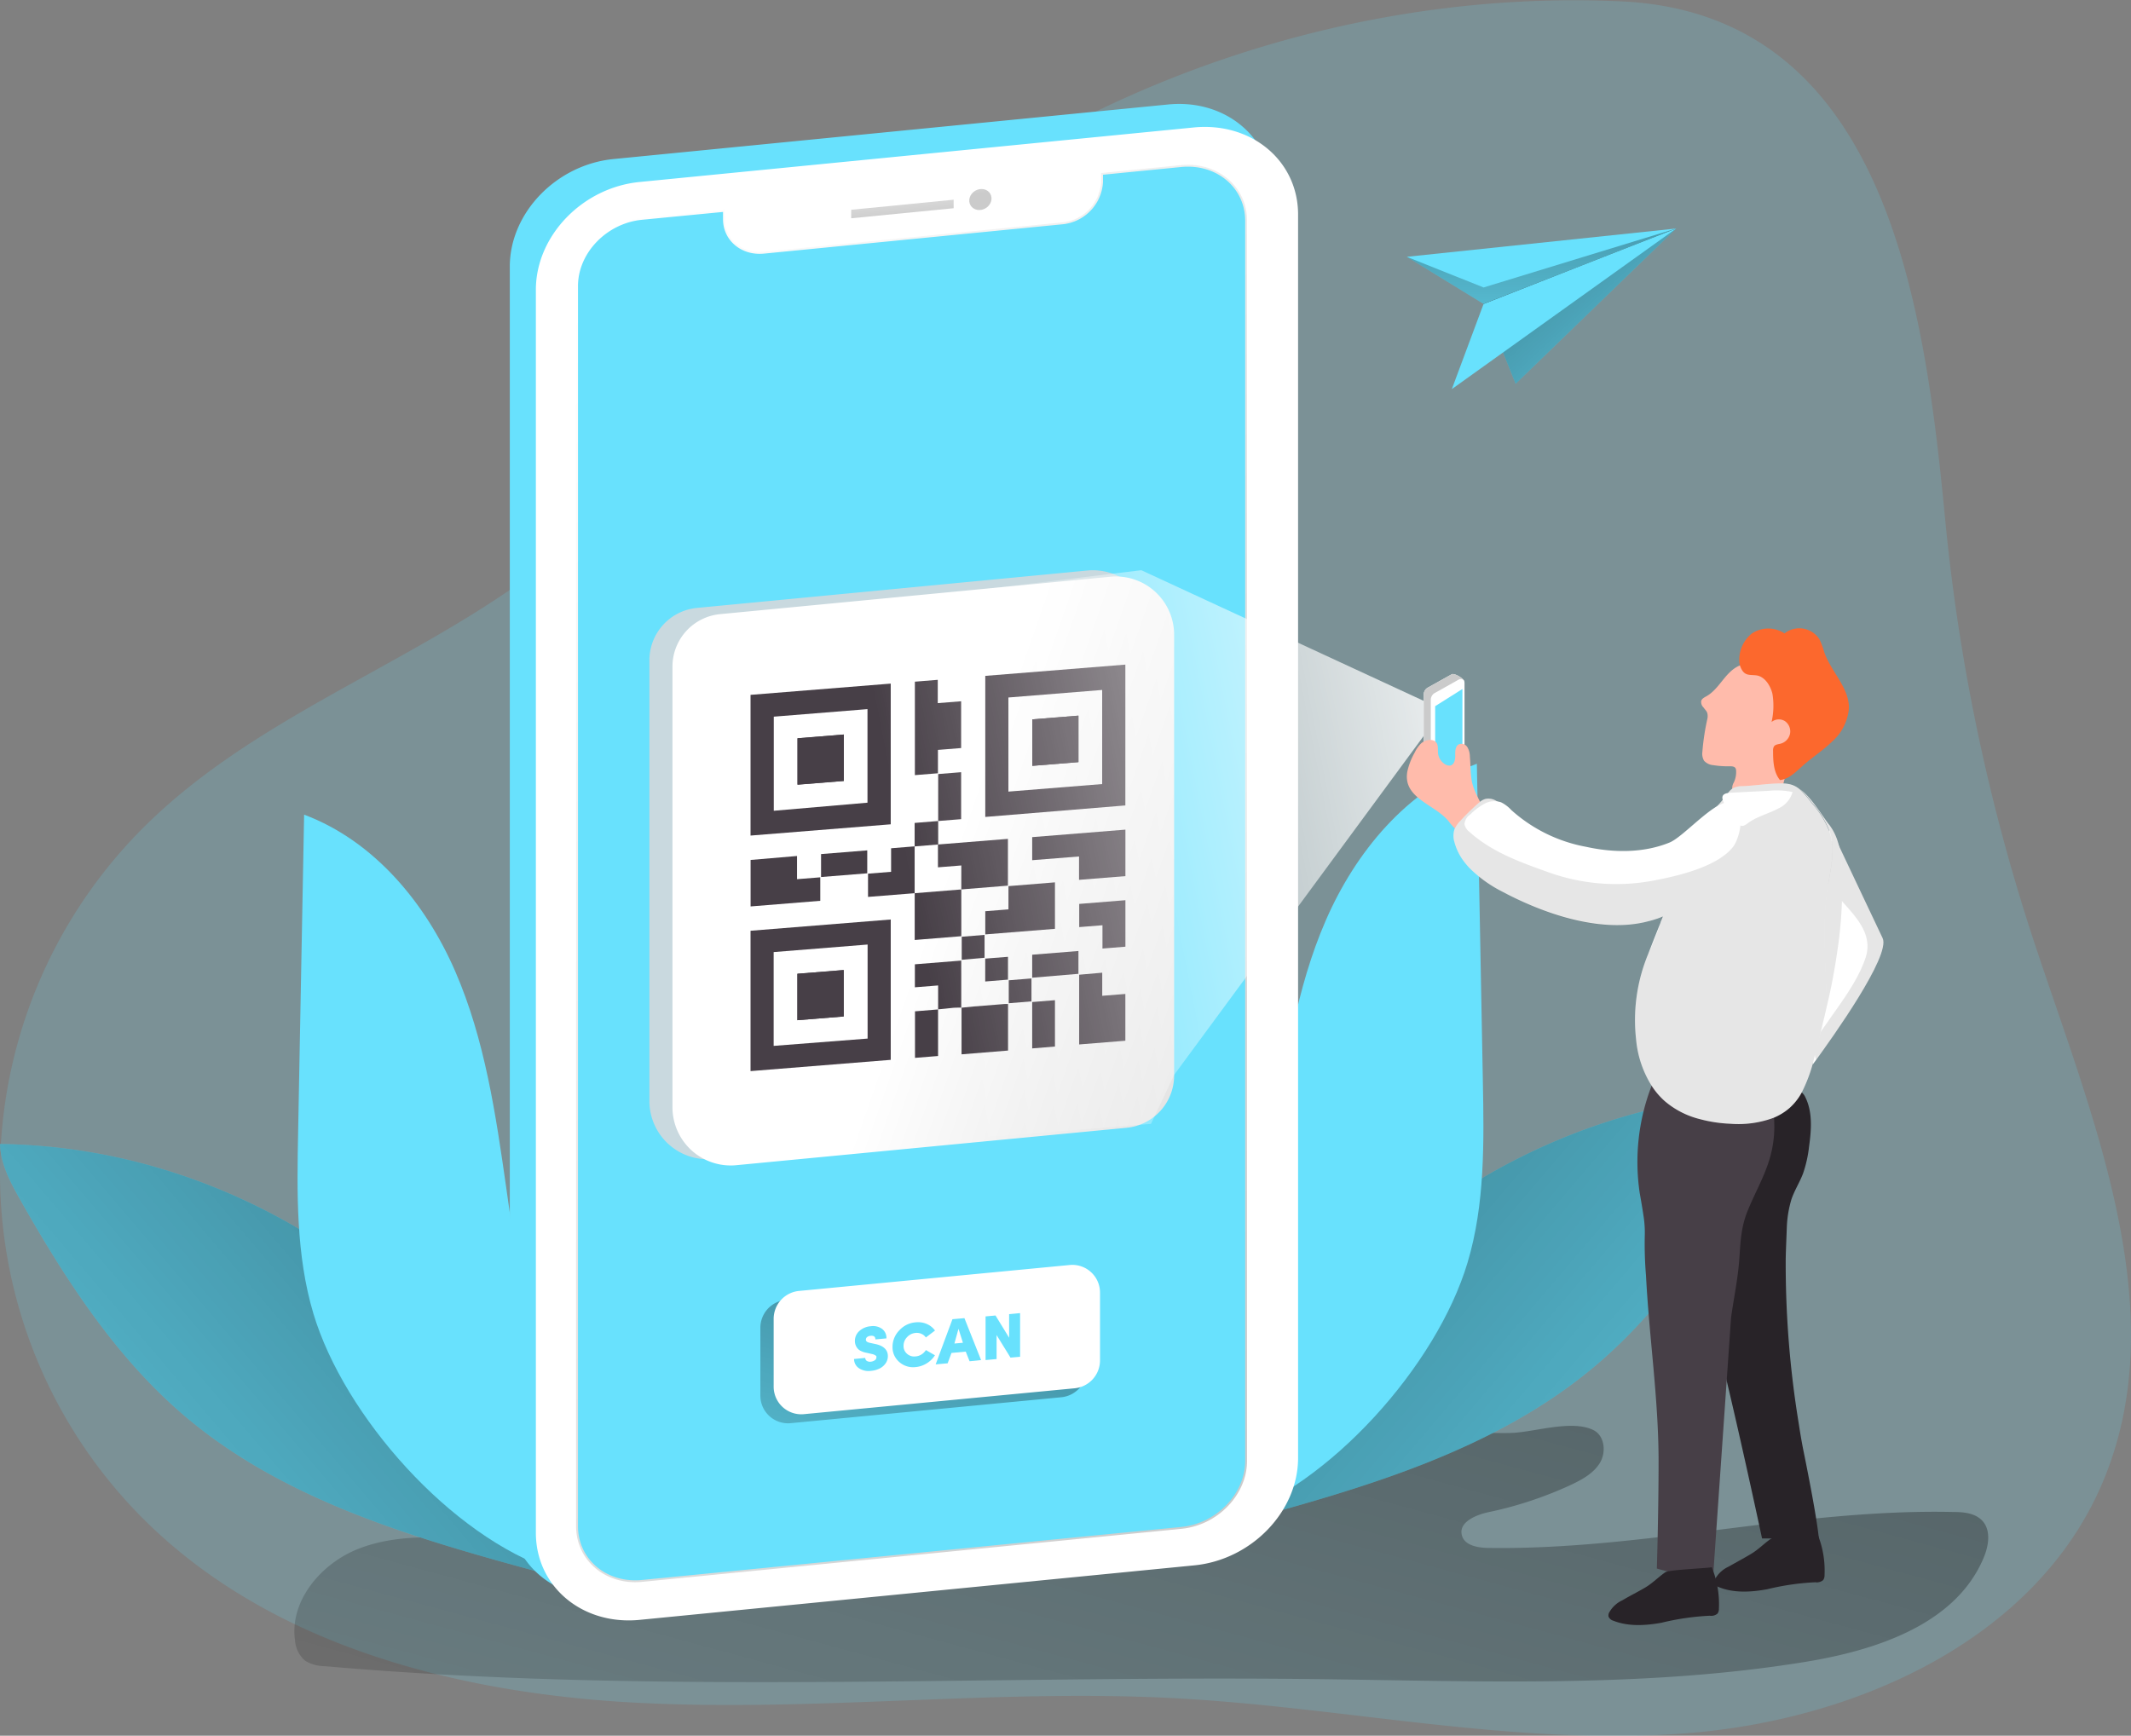 <svg viewBox="0 0 355.68 289.76" xmlns="http://www.w3.org/2000/svg" xmlns:xlink="http://www.w3.org/1999/xlink"><rect x="0" y="0" width="355.68" height="289.76" fill="#808080" stroke="none"/><linearGradient id="a" gradientUnits="userSpaceOnUse" x1="253.52" x2="173.83" y1="137.2" y2="430.55"><stop offset=".01"/><stop offset=".13" stop-opacity=".69"/><stop offset=".25" stop-opacity=".32"/><stop offset="1" stop-opacity="0"/></linearGradient><linearGradient id="b" x1="117" x2="-17.04" xlink:href="#a" y1="200.47" y2="314.66"/><linearGradient id="c" gradientTransform="matrix(-1 0 0 1 1368.9 0)" x1="1138.46" x2="1004.42" xlink:href="#a" y1="191.97" y2="306.15"/><linearGradient id="d" gradientTransform="matrix(1.07 -.1 0 1 118.61 -197.3)" gradientUnits="userSpaceOnUse" x1="-29.27" x2="139.3" y1="294.18" y2="428.8"><stop offset="0" stop-color="#fff"/><stop offset="1" stop-color="#cbcbcb"/></linearGradient><linearGradient id="e" x1="186.03" x2="161.24" xlink:href="#a" y1="214.87" y2="297.8"/><linearGradient id="f" gradientTransform="matrix(1.07 -.1 0 1 93.51 -209.92)" x1="53.63" x2="53.54" xlink:href="#d" y1="240.56" y2="251.83"/><linearGradient id="g" gradientTransform="matrix(.97 .45 -.5 .86 250.98 -199.45)" x1="65.18" x2="65.8" xlink:href="#d" y1="241.9" y2="250.15"/><linearGradient id="h" gradientTransform="matrix(1 .02 0 1 3.8 31.9)" x1="178.47" x2="267.29" xlink:href="#d" y1="124.05" y2="154.88"/><linearGradient id="i" gradientUnits="userSpaceOnUse" x1="261.9" x2="151.72" y1="124.5" y2="146.14"><stop offset=".01" stop-color="#fff"/><stop offset="1" stop-color="#fff" stop-opacity="0"/></linearGradient><linearGradient id="j" x1="259.55" x2="266.04" xlink:href="#d" y1="125.82" y2="132.68"/><linearGradient id="k" x1="252.32" x2="289.51" xlink:href="#a" y1="35.88" y2="76.21"/><linearGradient id="l" x1="257.28" x2="257.28" xlink:href="#a" y1="25.95" y2="69.23"/><path d="m171.76 54.57c-20.91 17.43-37.76 39.66-60 55.43-20.57 14.53-45.4 23.24-63.1 41.14a81.54 81.54 0 0 0 .09 114.78c21.17 21.33 52.47 29.37 82.48 30.95s60.1-2.35 90.11-.74c28.4 1.53 56.64 8 85 5.86s58.39-15.51 69.59-41.64c12.4-28.92-1.81-61.46-11.61-91.35a323.5 323.5 0 0 1 -14.56-69.62c-3.4-35.41-9.66-84.58-54.22-86.54-44.26-2.01-89.85 13.4-123.78 41.73z" fill="#68e1fd" opacity=".18" transform="translate(-25.09 -12.62)"/><path d="m291.08 251.38c1.84.94 2.11 3.64 1.07 5.41s-3 2.83-4.83 3.7a63.69 63.69 0 0 1 -13.78 4.57c-2.15.46-5 1.68-4.46 3.82.39 1.71 2.6 2.12 4.35 2.15 26 .4 51.71-6.58 77.7-6 1.72 0 3.63.19 4.81 1.45 1.49 1.59 1.09 4.15.25 6.16-4.64 11.16-18 15.51-29.94 17.44-27.19 4.41-54.93 3.15-82.47 2.84-54.85-.6-109.85 2.63-164.5-2.15a6.26 6.26 0 0 1 -3.28-.92 5 5 0 0 1 -1.67-3.37c-.93-6.65 4.39-12.9 10.65-15.33s13.21-2 19.91-1.51c28.39 2 56.9 3.7 85.28 1.56a245.31 245.31 0 0 0 54.8-10c8.19-2.55 16.48-7.57 24.85-9.1 2.58-.47 5.2-.15 7.8-.28 3.78-.19 9.94-2.23 13.46-.44z" fill="url(#a)" transform="translate(-25.09 -12.62)"/><path d="m25.09 203.6c.1 3.35 1.75 6.43 3.4 9.35 7.51 13.25 15.91 26.29 27.51 36.13 17.08 14.45 39.45 20.67 61.05 26.51-1.94-.94-4.26-10.89-5.12-13.08-1.67-4.29-3.23-8.62-4.84-12.92-2.53-6.81-7.87-12.29-13-17.3a103.54 103.54 0 0 0 -41.62-24.42 98.62 98.62 0 0 0 -27.38-4.27z" fill="#68e1fd" transform="translate(-25.09 -12.62)"/><path d="m25.09 203.6c.1 3.35 1.75 6.43 3.4 9.35 7.51 13.25 15.91 26.29 27.51 36.13 17.08 14.45 39.45 20.67 61.05 26.51-1.94-.94-4.26-10.89-5.12-13.08-1.67-4.29-3.23-8.62-4.84-12.92-2.53-6.81-7.87-12.29-13-17.3a103.54 103.54 0 0 0 -41.62-24.42 98.62 98.62 0 0 0 -27.38-4.27z" fill="url(#b)" transform="translate(-25.09 -12.62)"/><path d="m109.6 211c-1.76-12.32-3.57-24.81-8.53-36.23s-13.55-21.77-25.22-26.15l-1 52.95c-.2 10.19-.37 20.58 2.55 30.35 5.14 17.12 22.94 37.21 40.1 42.87 2.54-8.23-1.73-20.68-3-29.22z" fill="#68e1fd" transform="translate(-25.09 -12.62)"/><path d="m322.35 195.1c-.09 3.34-1.75 6.43-3.4 9.34-7.49 13.25-15.9 26.3-27.52 36.13-17.08 14.45-39.44 20.68-61 26.51 1.93-.94 4.25-10.89 5.11-13.08 1.67-4.29 3.23-8.61 4.84-12.92 2.53-6.81 7.87-12.28 13.06-17.29a103.29 103.29 0 0 1 41.56-24.42 97.76 97.76 0 0 1 27.35-4.27z" fill="#68e1fd" transform="translate(-25.09 -12.62)"/><path d="m322.35 195.1c-.09 3.34-1.75 6.43-3.4 9.34-7.49 13.25-15.9 26.3-27.52 36.13-17.08 14.45-39.44 20.68-61 26.51 1.93-.94 4.25-10.89 5.11-13.08 1.67-4.29 3.23-8.61 4.84-12.92 2.53-6.81 7.87-12.28 13.06-17.29a103.29 103.29 0 0 1 41.56-24.42 97.76 97.76 0 0 1 27.35-4.27z" fill="url(#c)" transform="translate(-25.09 -12.62)"/><path d="m237.84 202.51c1.76-12.32 3.57-24.82 8.53-36.23s13.55-21.82 25.22-26.16q.51 26.48 1 52.94c.19 10.2.37 20.59-2.56 30.36-5.13 17.12-22.94 37.21-40.09 42.86-2.55-8.22 1.72-20.68 2.94-29.22z" fill="#68e1fd" transform="translate(-25.09 -12.62)"/><path d="m115.09 152.54a2.22 2.22 0 0 0 -.68.78 6.23 6.23 0 0 0 -1.33 4 .35.35 0 0 0 .08.22.43.43 0 0 0 .2.07c.62.09 1.25.16 1.88.21a11.44 11.44 0 0 0 -.29 5.08 1.86 1.86 0 0 0 .31 1.06 2 2 0 0 0 1.57.49h3.7a12.62 12.62 0 0 0 2-.11.64.64 0 0 0 .33-.13.54.54 0 0 0 .13-.35c.23-1.62-.24-3.24-.31-4.87a.51.51 0 0 1 0-.3.54.54 0 0 1 .27-.22l1.08-.57a.79.79 0 0 0 .27-.21.75.75 0 0 0 .09-.39 5.07 5.07 0 0 0 -1.32-4 4.77 4.77 0 0 0 -2.81-.94c-.94-.06-1.87-.1-2.81-.21a4.43 4.43 0 0 0 -2.36.39z" fill="none" transform="translate(-25.09 -12.62)"/><path d="m117.67 152.92a1.46 1.46 0 0 0 .37.52 1.24 1.24 0 0 0 .56.22 1.18 1.18 0 0 0 .59-.07 1 1 0 0 0 .44-.44 2.06 2.06 0 0 0 .17-.6 3.49 3.49 0 0 0 -.14-1.47 1.18 1.18 0 0 0 -.21-.4 1 1 0 0 0 -.61-.28c-.32-.06-1.07-.11-1.22.27a3.17 3.17 0 0 0 -.18 1.4 2.82 2.82 0 0 0 .23.85z" fill="none" transform="translate(-25.09 -12.62)"/><path d="m120.94 148.43a2.92 2.92 0 0 1 -.69 2 1.67 1.67 0 0 1 -2 .42 2.81 2.81 0 0 1 -.62-.52 4.53 4.53 0 0 1 -.82-1 3.18 3.18 0 0 1 -.28-1.14 3.28 3.28 0 0 1 .11-1.39 1.8 1.8 0 0 1 .88-1.05 2.72 2.72 0 0 1 1.06-.18 4.74 4.74 0 0 1 1.25.13c.47.13.87.33.9.84s.27 1.24.21 1.89z" fill="none" transform="translate(-25.09 -12.62)"/><path d="m220.07 30.06-92.57 9.11c-9.56.94-17.32 9-17.32 17.95v207.55c0 9 7.76 15.48 17.32 14.54l92.57-9.11c9.57-.94 17.33-9 17.33-17.94v-207.55c0-8.98-7.76-15.49-17.33-14.55zm8.49 222.54c0 5.53-4.78 10.48-10.67 11.06l-89.95 8.85c-5.9.58-10.68-3.43-10.68-9v-207c0-5.53 4.78-10.48 10.68-11.06l13.48-1.33v1.23c0 3.54 3.06 6.11 6.83 5.74l49.75-4.83a7.48 7.48 0 0 0 6.84-7.08v-1.18l13-1.28c5.89-.58 10.67 3.43 10.67 9z" fill="#68e1fd" transform="translate(-25.09 -12.62)"/><path d="m224.43 33.89-92.58 9.11c-9.56.94-17.32 9-17.32 18v207.5c0 9 7.76 15.48 17.32 14.54l92.58-9.1c9.56-.94 17.32-9 17.32-17.95v-207.55c0-8.97-7.75-15.44-17.32-14.55zm8.49 222.54c0 5.53-4.78 10.48-10.68 11.06l-90 8.85c-5.9.58-10.68-3.43-10.68-9v-207c0-5.53 4.78-10.49 10.68-11.07l13.53-1.27v1.22c0 3.54 3.06 6.11 6.83 5.74l49.76-4.89a7.5 7.5 0 0 0 6.83-7.07v-1.21l13.05-1.29c5.9-.58 10.68 3.44 10.68 9z" fill="#fff" transform="translate(-25.09 -12.62)"/><path d="m232.92 49.47v207c0 5.53-4.78 10.48-10.68 11.06l-90 8.85c-5.9.58-10.68-3.43-10.68-9v-207c0-5.53 4.78-10.49 10.68-11.07l13.53-1.31v1.22c0 3.54 3.06 6.11 6.83 5.74l49.76-4.89a7.5 7.5 0 0 0 6.83-7.07v-1.21l13.05-1.29c5.9-.58 10.68 3.44 10.68 8.97z" fill="none" stroke="url(#d)" stroke-miterlimit="10" stroke-width=".63" transform="translate(-25.09 -12.62)"/><path d="m232.92 49.47v207c0 5.53-4.78 10.48-10.68 11.06l-90 8.85c-5.9.58-10.68-3.43-10.68-9v-207c0-5.53 4.78-10.49 10.68-11.07l13.53-1.31v1.22c0 3.54 3.06 6.11 6.83 5.74l49.76-4.89a7.5 7.5 0 0 0 6.83-7.07v-1.21l13.05-1.29c5.9-.58 10.68 3.44 10.68 8.97z" fill="#68e1fd" transform="translate(-25.09 -12.62)"/><path d="m202.2 245.88-45.2 4.33a4.62 4.62 0 0 1 -5-4.61v-11.31a4.68 4.68 0 0 1 4.23-4.66l45.18-4.33a4.62 4.62 0 0 1 5.06 4.61v11.31a4.69 4.69 0 0 1 -4.27 4.66z" fill="url(#e)" transform="translate(-25.09 -12.62)"/><path d="m159.17 34.76-17.1 1.68v-1.42l17.1-1.68z" fill="url(#f)"/><ellipse cx="188.77" cy="46.01" fill="url(#g)" rx="1.91" ry="1.7" transform="matrix(.863 -.505 .505 .863 -22.51 88.93)"/><g transform="translate(-25.09 -12.62)"><path d="m144 206.11 65.21-6.25a8.79 8.79 0 0 0 8-8.83v-73.57a9.72 9.72 0 0 0 -10.52-9.61l-65.21 6.25a8.78 8.78 0 0 0 -8 8.82v73.58a9.72 9.72 0 0 0 10.52 9.61z" fill="#c9d9df"/><path d="m147.85 207.15 65.21-6.25a8.78 8.78 0 0 0 8-8.82v-73.58a9.72 9.72 0 0 0 -10.52-9.61l-65.21 6.25a8.79 8.79 0 0 0 -8 8.83v73.57a9.72 9.72 0 0 0 10.52 9.61z" fill="url(#h)"/><path d="m150.36 128.62 23.4-1.88v23.49l-23.4 1.88zm19.52 18v-15.62l-15.64 1.26v15.71z" fill="#473f47"/><path d="m189.54 125.45 23.38-1.88v23.51l-23.38 1.92zm19.51 18.06v-15.71l-15.65 1.26v15.71z" fill="#473f47"/><path d="m173.76 189.55-23.4 1.88v-23.43l23.4-1.88zm-19.54-2.33 15.68-1.22v-15.7l-15.68 1.26z" fill="#473f47"/><path d="m181.61 130 3.9-.31v7.81l-3.87.31v3.9l-3.85.31v-15.6l3.82-.31z" fill="#473f47"/><path d="m212.93 158.88-7.74.62v-3.9l-7.82.62v-3.85l15.56-1.25z" fill="#473f47"/><path d="m209.06 175v3.86l3.86-.31v7.81l-7.71.62v-11.64z" fill="#473f47"/><path d="m158.12 155.52v3.87l3.88-.31v3.92l-11.63.94v-7.76z" fill="#473f47"/><path d="m181.64 153.6 11.68-.94v7.81l-7.78.63v-4l-3.9.31v-3.9z" fill="#473f47"/><path d="m189.54 164.74 3.87-.31v-3.88l7.76-.63v7.76l-11.63.93z" fill="#473f47"/><path d="m185.54 161.1v7.81l-7.78.63v-7.81l7.82-.63z" fill="#473f47"/><path d="m185.53 180.85 2.1-.21 5.13-.41h.58v7.77l-7.76.63v-7.2c0-.19 0-.37 0-.56z" fill="#473f47"/><path d="m177.76 161.73-7.79.62v-3.88l3.85-.31v-3.93l3.93-.32v7.85z" fill="#473f47"/><path d="m212.93 170.66-3.83.31v-3.89l-3.88.31v-3.87l7.71-.62z" fill="#473f47"/><path d="m181.67 181.13v-4l-3.88.31v-3.84l7.74-.62v7.85c-.6 0-1.19 0-1.78.08s-1.4.14-2.1.21z" fill="#473f47"/><path d="m181.68 149.69v-7.85l3.83-.31v7.84l-3.85.31z" fill="#473f47"/><path d="m181.66 181.12v7.15.64l-3.85.31v-7.77l3.89-.32z" fill="#473f47"/><path d="m169.84 154.58v3.83l-7.71.62v-3.83z" fill="#473f47"/><path d="m197.37 175.84v-3.84l7.72-.62v3.81z" fill="#473f47"/><path d="m197.37 187.64v-7.74l3.8-.31v7.74z" fill="#473f47"/><path d="m177.75 153.91v-3.91l3.93-.32v3.92l-3.92.32z" fill="#473f47"/><path d="m189.53 176.47v-3.82l3.8-.3v3.81z" fill="#473f47"/><path d="m185.61 172.85v-3.85l3.81-.31v3.82z" fill="#473f47"/><path d="m197.25 179.79-3.79.31v-3.83l3.79-.31z" fill="#473f47"/><path d="m165.93 135.24-7.73.62v7.74l7.73-.62z" fill="#473f47"/><path d="m205.09 139.85v-7.76l-7.7.62v7.76z" fill="#473f47"/><path d="m158.18 182.93 7.73-.62v-7.75l-7.73.62z" fill="#473f47"/><path d="m165.93 135.24v7.76l-7.73.62v-7.74z" fill="#473f47"/><path d="m205.09 139.85-7.7.62v-7.76l7.7-.62z" fill="#473f47"/><path d="m158.18 182.93v-7.75l7.73-.62v7.75z" fill="#473f47"/><path d="m204.46 244.38-45.18 4.32a4.61 4.61 0 0 1 -5.06-4.6v-11.31a4.68 4.68 0 0 1 4.23-4.66l45.18-4.33a4.62 4.62 0 0 1 5.06 4.61v11.31a4.68 4.68 0 0 1 -4.23 4.66z" fill="#fff"/><path d="m167.64 239.49 1.86-.18a.65.65 0 0 0 .25.49 1 1 0 0 0 .68.14 1.37 1.37 0 0 0 .66-.23.59.59 0 0 0 .28-.52.61.61 0 0 0 0-.15.69.69 0 0 0 -.21-.18 1.68 1.68 0 0 0 -.53-.2l-.89-.2a3.4 3.4 0 0 1 -1-.33 1.6 1.6 0 0 1 -.61-.52 1.94 1.94 0 0 1 -.35-1.11 2.2 2.2 0 0 1 .75-1.69 3.19 3.19 0 0 1 1.9-.79 2.59 2.59 0 0 1 1.88.44 1.87 1.87 0 0 1 .73 1.59l-1.84.17c0-.45-.26-.65-.79-.6a1 1 0 0 0 -.59.21.56.56 0 0 0 -.21.44c0 .26.23.44.7.53l.87.19c1.4.28 2.1 1 2.1 2a2.08 2.08 0 0 1 -.45 1.33 2.67 2.67 0 0 1 -1.06.82 4 4 0 0 1 -1.3.33 2.89 2.89 0 0 1 -2-.43 1.84 1.84 0 0 1 -.83-1.55z" fill="#68e1fd"/><path d="m179.63 238 1.51.87a4.24 4.24 0 0 1 -1.38 1.35 4.2 4.2 0 0 1 -1.84.62 3.49 3.49 0 0 1 -2.73-.84 3.24 3.24 0 0 1 -1.13-2.54 3.92 3.92 0 0 1 1.13-2.75 4.11 4.11 0 0 1 2.73-1.34 3.69 3.69 0 0 1 1.85.27 3.33 3.33 0 0 1 1.38 1.1l-1.53 1.16a1.64 1.64 0 0 0 -.72-.6 1.9 1.9 0 0 0 -1-.16 2.14 2.14 0 0 0 -1.42.71 2.05 2.05 0 0 0 -.58 1.44 1.67 1.67 0 0 0 .58 1.33 1.78 1.78 0 0 0 1.42.44 2.16 2.16 0 0 0 1-.33 2.28 2.28 0 0 0 .73-.73z" fill="#68e1fd"/><path d="m186.92 239.87-.64-1.61-2.38.22-.64 1.73-2 .18 2.8-7.54 2-.18 2.78 7zm-1.85-5.42-.68 2.46 1.42-.13z" fill="#68e1fd"/><path d="m193.52 232 1.83-.17v7.29l-1.6.14-2.32-3.76v4l-1.84.17v-7.29l1.66-.15 2.27 3.71z" fill="#68e1fd"/></g><path d="m239.54 117.89-49.05-22.7-80.3 9.71 2.04 85.68 6.68 2.91 73.2-5.87 3.85-8.16 42.85-58.21z" fill="url(#i)"/><path d="m262.72 135.76v-7.18a1.34 1.34 0 0 1 .68-1.17l4-2.23c.42-.24 2.08.73 2.08 1.21l-1.13 12.32-2.81 2.17-2.81-1.65z" fill="#fff" transform="translate(-25.09 -12.62)"/><path d="m262.72 135.76v-7.18a1.34 1.34 0 0 1 .68-1.17l4-2.23c.42-.24 2.08.73 2.08 1.21l-1.13 12.32-2.81 2.17-2.81-1.65z" fill="url(#j)" transform="translate(-25.09 -12.62)"/><path d="m263.9 136.65v-7.19a1.32 1.32 0 0 1 .68-1.16l4-2.24a.64.64 0 0 1 .95.55v13l-2.81 2.16-2.81-1.64z" fill="#fff" transform="translate(-25.09 -12.62)"/><path d="m264.63 136.35v-5.84l4.55-2.87v9.66l-1 3.25-2.12.7s-1.13-.48-1.13-.63" fill="#68e1fd" transform="translate(-25.09 -12.62)"/><path d="m328.23 189.54-.6.81 2.16-30.76.43-6.18.21-3 1.13 2.43c2.12 4.47 6.52 13.82 7.75 16.38 1.41 2.94-8.51 16.78-11.08 20.32z" fill="#fff" transform="translate(-25.09 -12.62)"/><path d="m328.23 189.54a3.72 3.72 0 0 1 -.27-1.87 8.74 8.74 0 0 1 1.76-3.84c2.38-3.5 5.36-7.21 6.73-11.27 1.8-5.37-4.1-8.7-6.66-13a7.09 7.09 0 0 1 -1.13-3.36 2.94 2.94 0 0 1 1.56-2.82 5 5 0 0 1 1.34-.58c2.12 4.47 6.52 13.82 7.75 16.38 1.41 2.98-8.51 16.82-11.08 20.36z" fill="#020202" opacity=".1" transform="translate(-25.09 -12.62)"/><path d="m313.58 274.17a4.87 4.87 0 0 0 -2.24 2.08 1 1 0 0 0 -.09.66 1.24 1.24 0 0 0 .79.69c2.52 1 5.37.81 8 .33a42.49 42.49 0 0 1 8.05-1.17 1.62 1.62 0 0 0 1.3-.36 1.38 1.38 0 0 0 .23-.85 16.16 16.16 0 0 0 -1.2-6.9c.06.14-7.13.43-7.75.85-1.14.79-2.09 1.8-3.31 2.53s-2.51 1.42-3.78 2.14z" fill="#282328" transform="translate(-25.09 -12.62)"/><path d="m323.14 222.7a164.81 164.81 0 0 0 2.16 27.48c.24 1.58.5 3.15.82 4.72 2.36 11.6 2.55 14.55 2.55 14.55h-9.48s-7-32.85-9.6-40.33a118.85 118.85 0 0 1 -4.59-17.38 15.56 15.56 0 0 1 1-8.27 10.62 10.62 0 0 1 1.55-2.87 11.93 11.93 0 0 1 4.7-3.18 30.9 30.9 0 0 1 12.17-2.74 2.4 2.4 0 0 1 1.38.3 2.2 2.2 0 0 1 .62.82c1.23 2.5 1 5.44.62 8.2a20.78 20.78 0 0 1 -1 4.5c-.56 1.49-1.44 2.84-1.95 4.35a18.67 18.67 0 0 0 -.76 4.47c-.06 1.79-.15 3.58-.19 5.38z" fill="#282328" transform="translate(-25.09 -12.62)"/><path d="m299.38 215.44a17.83 17.83 0 0 1 .23 3.62 64.35 64.35 0 0 0 .21 6.51c.53 10.31 2.09 20.58 2.1 30.9 0 8.8-.29 18-.29 18s7.67 2.36 9.44.59l2.95-42.5c.45-3.21 1.14-6.47 1.37-9.7.2-2.81.26-5.19 1.31-7.89 1.18-3 2.86-5.83 3.77-8.95a18.84 18.84 0 0 0 .75-6.16 3 3 0 0 0 -.5-1.8 3.3 3.3 0 0 0 -1.25-.81c-5.31-2.36-10.82-4.76-16.63-4.71a2.38 2.38 0 0 0 -1.35.29 2.48 2.48 0 0 0 -.81 1.25 35.33 35.33 0 0 0 -1.91 17.7c.23 1.29.43 2.47.61 3.66z" fill="#473f47" transform="translate(-25.09 -12.62)"/><path d="m270.74 143c-.23-1.35-.2-2.76-.32-4.13a3.11 3.11 0 0 0 -.42-1.53 1.17 1.17 0 0 0 -1.4-.47c-.62.31-.64 1.16-.62 1.85s-.16 1.57-.84 1.7a1.29 1.29 0 0 1 -.74-.15 2.48 2.48 0 0 1 -1.28-1.81c-.06-.45 0-.92-.08-1.37-.26-1.3-1.94-1.08-2.72-.4a5.15 5.15 0 0 0 -1.1 1.55 11.34 11.34 0 0 0 -1.23 3.15c-.83 4.51 4.61 5.48 6.91 8.36a9.84 9.84 0 0 0 1.1 1.25 2.93 2.93 0 0 0 2.88.54 2.9 2.9 0 0 0 1.86-2.26c.27-1.68-.95-3.19-1.55-4.79a8.22 8.22 0 0 1 -.45-1.49z" fill="#ffbbab" transform="translate(-25.09 -12.62)"/><path d="m309.85 131.28a1.38 1.38 0 0 1 .21.42 2.1 2.1 0 0 1 0 .93 39.34 39.34 0 0 0 -.83 5.49 2.33 2.33 0 0 0 .28 1.5 2.36 2.36 0 0 0 1.58.74 14.64 14.64 0 0 0 2.65.18c.35 0 .78 0 1 .29a.93.93 0 0 1 .12.43 4.08 4.08 0 0 1 -.39 2 1.81 1.81 0 0 0 -.26 1c.07.64 1 .58 1.48.61 1.82.09 3.65.1 5.47 0a1.89 1.89 0 0 0 .91-.19c.49-.29.6-.94.74-1.49.62-2.55 2.59-4.53 3.65-6.93a10.53 10.53 0 0 0 .07-8.1 11.17 11.17 0 0 0 -2.12-3.33c-.82-.91-2.4-1.1-3.54-1.34-2-.42-4.22-.54-6 .53-2 1.2-2.92 3.66-4.93 4.81-.35.2-.78.4-.9.79a1.24 1.24 0 0 0 .37 1.09c.13.2.3.37.44.57z" fill="#ffbbab" transform="translate(-25.09 -12.62)"/><path d="m315.42 123.32a2.9 2.9 0 0 0 .28.89c.64 1.33 1.48 1 2.63 1.17 1.4.25 2.31 1.82 2.6 3.1a12.26 12.26 0 0 1 -.15 4.67 1.91 1.91 0 0 1 2.22-.15 2.09 2.09 0 0 1 .86 2.1 2.19 2.19 0 0 1 -1.58 1.67c-.39.1-.85.12-1.09.44a1.29 1.29 0 0 0 -.16.76c0 1.7.07 3.55 1.15 4.87 1.5-.15 2.64-1.35 3.76-2.35 1.59-1.42 3.41-2.58 4.94-4.07a8.34 8.34 0 0 0 2.81-5.57c.05-3.45-3-6.11-4.12-9.36a12.92 12.92 0 0 0 -.79-2.13 4 4 0 0 0 -5.84-1 4.94 4.94 0 0 0 -5.43 0 5.58 5.58 0 0 0 -2.09 4.96z" fill="#fc682d" transform="translate(-25.09 -12.62)"/><path d="m330.06 161.26a56.32 56.32 0 0 0 -.4 9.72c.09 3.17.24 6.32.37 9.49-.61 2.73-1.29 5.46-2 8.16a25.3 25.3 0 0 1 -2.21 6.35 9.42 9.42 0 0 1 -2 2.57 9.62 9.62 0 0 1 -2.69 1.67 16.94 16.94 0 0 1 -7.23 1 23.22 23.22 0 0 1 -5.12-.78 14.34 14.34 0 0 1 -5.83-3 12.58 12.58 0 0 1 -2.2-2.58 17.49 17.49 0 0 1 -2.59-7.79 28.75 28.75 0 0 1 1.71-13.4c.09-.25.19-.49.29-.74.69-1.76 1.38-3.52 2.09-5.28 0 0 0-.05 0-.07.11-.28.22-.54.32-.81l.06-.15-.39.16-.41.15a3.1 3.1 0 0 1 -.4.13c-.29.11-.6.19-.89.27l-1 .25c-.57.12-1.15.23-1.73.3l-.79.09c-7.27.64-15.2-2.3-21.28-5.55a21.44 21.44 0 0 1 -5.38-3.89 13.54 13.54 0 0 1 -.93-1.1 9.37 9.37 0 0 1 -1.58-3.21 3.62 3.62 0 0 1 0-2.16.56.56 0 0 1 .05-.08 4.35 4.35 0 0 1 .9-1.29 37.9 37.9 0 0 1 2.93-2.88l.32-.28a2.59 2.59 0 0 1 .95-.53 2.42 2.42 0 0 1 2 .44 9.75 9.75 0 0 1 1.42 1.21 27.85 27.85 0 0 0 20.94 7.64 16.25 16.25 0 0 0 6.08-1.46 23 23 0 0 0 4.64-3.32 43.82 43.82 0 0 0 3.62-3.32c.3-.32.61-.65.88-1s.44-.54.65-.81l.26-.34a2.88 2.88 0 0 1 .88-.86 3.54 3.54 0 0 1 1.61-.32c2.17-.09 4.53-.5 6.67-.45h.23a4.2 4.2 0 0 1 .62.07 4 4 0 0 1 2 .93 16.39 16.39 0 0 1 1.9 2.18 15.74 15.74 0 0 1 3.08 5c1.04 3.06.06 6.41-.42 9.67z" fill="#fff" transform="translate(-25.09 -12.62)"/><path d="m332.56 160.93a70.33 70.33 0 0 1 -.79 10.36c-.45 3.09-1 6.14-1.74 9.18-.13-3.17-.28-6.32-.37-9.49a56.32 56.32 0 0 1 .4-9.72c.48-3.25 1.46-6.61.45-9.73a15.74 15.74 0 0 0 -3.08-5 16.39 16.39 0 0 0 -1.9-2.18c2 1.51 3.58 4.32 4.9 6 2.25 2.95 2.11 7.06 2.13 10.58z" fill="#fff" transform="translate(-25.09 -12.62)"/><path d="m332.56 160.93a70.33 70.33 0 0 1 -.79 10.36c-.45 3.09-1 6.14-1.74 9.18-.13-3.17-.28-6.32-.37-9.49a56.32 56.32 0 0 1 .4-9.72c.48-3.25 1.46-6.61.45-9.73a15.74 15.74 0 0 0 -3.08-5 16.39 16.39 0 0 0 -1.9-2.18c2 1.51 3.58 4.32 4.9 6 2.25 2.95 2.11 7.06 2.13 10.58z" fill="#020202" opacity=".1" transform="translate(-25.09 -12.62)"/><path d="m330.06 161.26a56.32 56.32 0 0 0 -.4 9.72c.09 3.17.24 6.32.37 9.49-.61 2.73-1.29 5.46-2 8.16a25.3 25.3 0 0 1 -2.21 6.35 9.42 9.42 0 0 1 -2 2.57 9.62 9.62 0 0 1 -2.69 1.67 16.94 16.94 0 0 1 -7.23 1 23.22 23.22 0 0 1 -5.12-.78 14.34 14.34 0 0 1 -5.83-3 12.58 12.58 0 0 1 -2.2-2.58 17.49 17.49 0 0 1 -2.59-7.79 28.75 28.75 0 0 1 1.71-13.4c.09-.25.19-.49.29-.74a53.6 53.6 0 0 0 2.09-5.28s0-.05 0-.07c.08-.3.15-.58.22-.87a1 1 0 0 1 -.23.07l-.41.15a3.1 3.1 0 0 1 -.4.13c-.29.11-.6.19-.89.27l-1 .25c-.57.12-1.15.23-1.73.3l-.79.09c-7.37.75-14.93-2.13-21.28-5.55a21.44 21.44 0 0 1 -5.38-3.89 13.54 13.54 0 0 1 -.93-1.1 9.37 9.37 0 0 1 -1.58-3.21 3.62 3.62 0 0 1 0-2.16.56.56 0 0 1 .05-.08 4.35 4.35 0 0 1 .9-1.29 37.9 37.9 0 0 1 2.93-2.88l.32-.28a2.59 2.59 0 0 1 .95-.53 2.42 2.42 0 0 1 2 .44 9.75 9.75 0 0 1 1.42 1.21 27.85 27.85 0 0 0 20.94 7.64 16.25 16.25 0 0 0 6.08-1.46 23 23 0 0 0 4.64-3.32 43.82 43.82 0 0 0 3.62-3.32c.3-.32.61-.65.88-1s.44-.54.65-.81l.26-.34a2.88 2.88 0 0 1 .88-.86 3.54 3.54 0 0 1 1.61-.32c2.17-.09 4.53-.5 6.67-.45h.23a4.2 4.2 0 0 1 .62.07 5.13 5.13 0 0 1 2 .93 16.39 16.39 0 0 1 1.9 2.18 15.74 15.74 0 0 1 3.08 5c1.04 3.06.06 6.41-.42 9.67z" fill="#020202" opacity=".1" transform="translate(-25.09 -12.62)"/><path d="m295.9 279.76a4.82 4.82 0 0 0 -2.24 2.08 1 1 0 0 0 -.09.66 1.2 1.2 0 0 0 .79.68c2.52 1 5.37.82 8.05.34a42.47 42.47 0 0 1 8.06-1.17 1.61 1.61 0 0 0 1.29-.36 1.38 1.38 0 0 0 .23-.85 16.16 16.16 0 0 0 -1.2-6.9c.06.14-7.13.42-7.74.85-1.15.79-2.1 1.8-3.32 2.53s-2.56 1.38-3.83 2.14z" fill="#282328" transform="translate(-25.09 -12.62)"/><path d="m283.86 158.35c-4.79-1.71-9.67-3.4-13.49-6.84a2.13 2.13 0 0 1 -.85-1.32 2.21 2.21 0 0 1 1-1.63 10.27 10.27 0 0 1 2.31-1.75 3.47 3.47 0 0 1 2.81-.25 5.89 5.89 0 0 1 1.7 1.29 25.54 25.54 0 0 0 12.5 6.14c4.53 1 9.52 1.06 13.87-.7 2.52-1 8-7.63 10.45-6.66s1.37 5.86.18 7.38c-2.57 3.27-9.08 4.82-13 5.56a33.43 33.43 0 0 1 -17.48-1.22z" fill="#fff" transform="translate(-25.09 -12.62)"/><path d="m322 147.54a4.24 4.24 0 0 0 2.28-2.7 13.14 13.14 0 0 0 -4-.2l-3.83.19-2.52.13c-1.57.09-1.6.78-1 1.86.28.51 1 .92 1.3 1.47s.35 1.14.71 1.56c1 1.2 1.28.52 2.57-.26s3.02-1.25 4.49-2.05z" fill="#fff" transform="translate(-25.09 -12.62)"/><path d="m234.81 42.87 44.95-4.72-32.14 12.59z" fill="#68e1fd"/><path d="m279.76 38.15-26.79 25.92-5.35-13.33z" fill="#68e1fd"/><path d="m279.76 38.15-26.79 25.92-5.35-13.33z" fill="url(#k)"/><path d="m242.32 64.96 5.3-14.22 32.14-12.59z" fill="#68e1fd"/><path d="m279.76 38.15-32.14 9.84-12.81-5.12 12.81 7.87z" fill="url(#l)"/></svg>